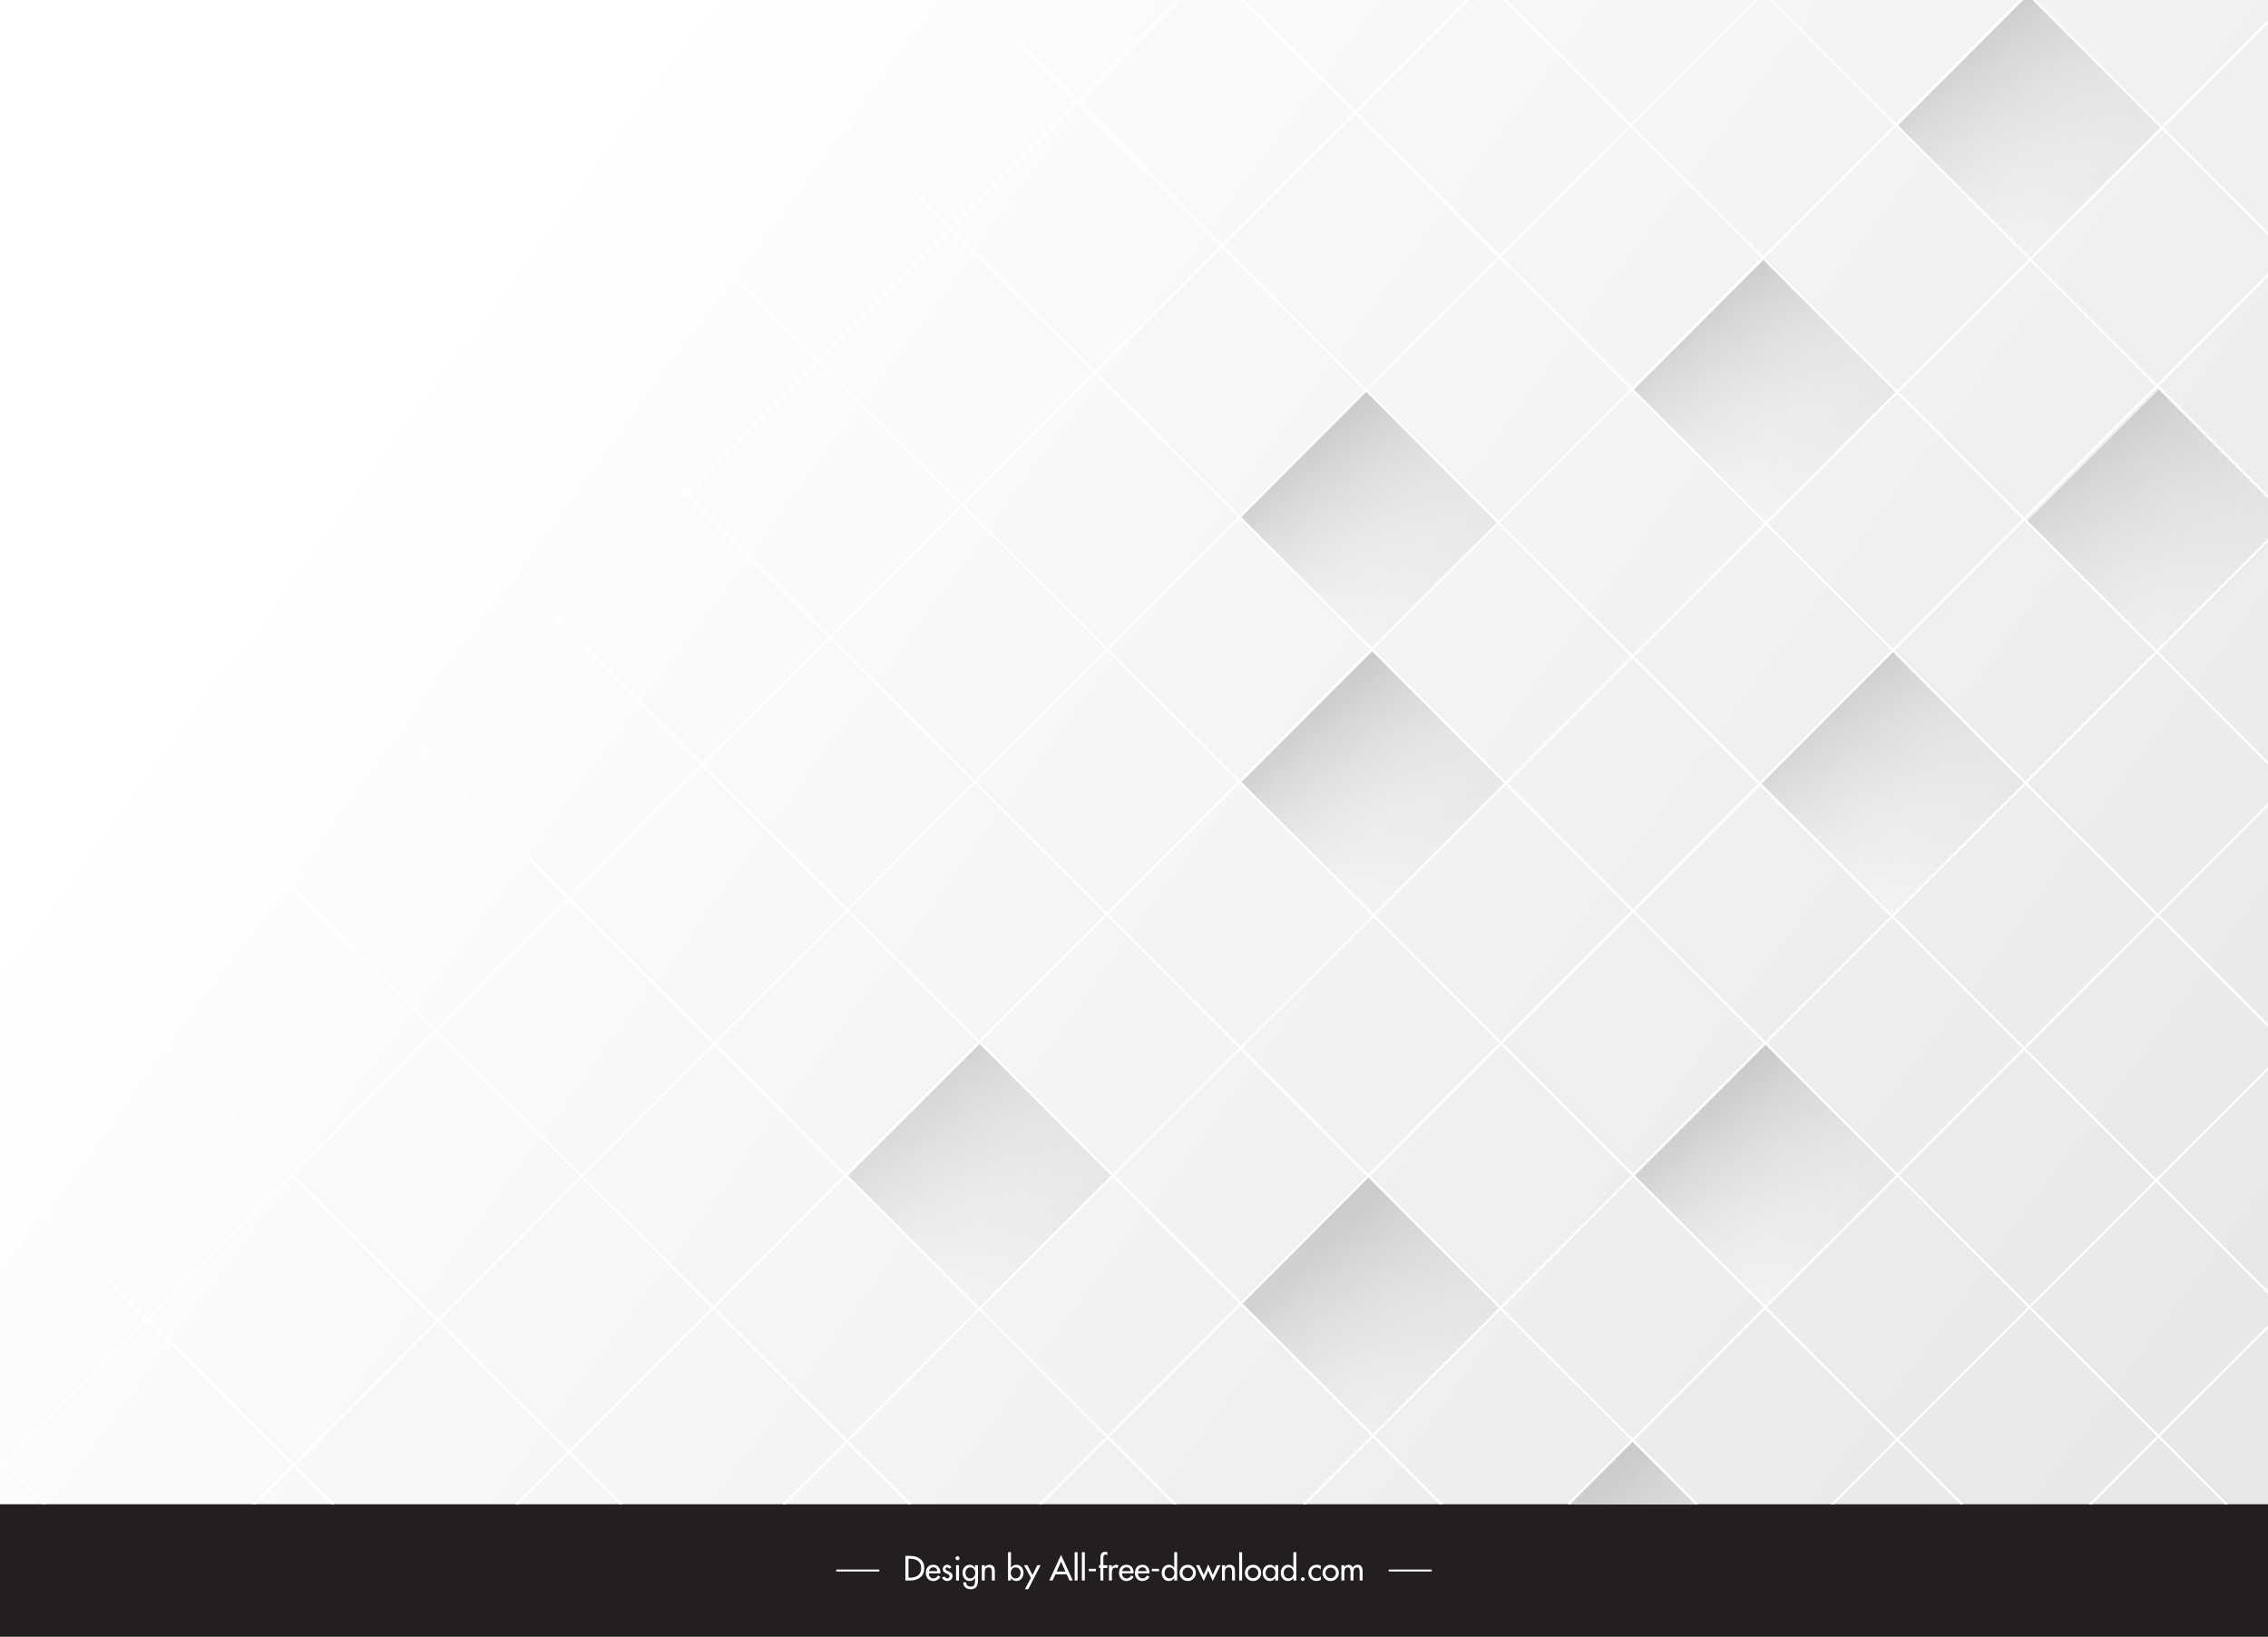<?xml version="1.0" encoding="utf-8"?>
<!-- Generator: Adobe Illustrator 16.0.0, SVG Export Plug-In . SVG Version: 6.00 Build 0)  -->
<!DOCTYPE svg PUBLIC "-//W3C//DTD SVG 1.1//EN" "http://www.w3.org/Graphics/SVG/1.1/DTD/svg11.dtd">
<svg version="1.1" id="Layer_1" xmlns="http://www.w3.org/2000/svg" xmlns:xlink="http://www.w3.org/1999/xlink" x="0px" y="0px"
	 width="1281.07px" height="924.23px" viewBox="0 0 1281.07 924.23" enable-background="new 0 0 1281.07 924.23"
	 xml:space="preserve">
<rect x="0" y="0" width="1281.07" height="924.23" fill="#808080" stroke="none"/>
<linearGradient id="SVGID_1_" gradientUnits="userSpaceOnUse" x1="267.668" y1="149.927" x2="1233.668" y2="861.927">
	<stop  offset="0" style="stop-color:#FFFFFF"/>
	<stop  offset="1" style="stop-color:#E6E7E8"/>
</linearGradient>
<rect fill="url(#SVGID_1_)" width="1281.07" height="849.505"/>
<g>
	<rect x="0" y="849.505" fill="#231F20" width="1281.07" height="74.725"/>
	<g>
		<g>
			<path fill="#FFFFFF" d="M511.407,878.626h2.871c2.258,0,4.119,0.594,5.581,1.783c1.472,1.177,2.207,2.87,2.207,5.079
				c0,2.274-0.727,4.009-2.191,5.21c-1.456,1.205-3.341,1.806-5.649,1.806h-2.818V878.626z M513.139,890.926h0.604
				c0.9,0,1.746-0.093,2.546-0.273c0.793-0.176,1.494-0.48,2.088-0.903c0.597-0.421,1.073-0.975,1.425-1.653
				c0.358-0.684,0.535-1.528,0.535-2.534c0-0.99-0.176-1.836-0.525-2.55c-0.348-0.703-0.837-1.253-1.464-1.65
				c-0.626-0.398-1.315-0.694-2.073-0.882c-0.754-0.181-1.593-0.28-2.532-0.28h-0.604V890.926z"/>
			<path fill="#FFFFFF" d="M524.606,888.472c0.023,0.769,0.272,1.441,0.737,2.01c0.48,0.563,1.096,0.842,1.858,0.842
				c0.604,0,1.097-0.132,1.485-0.41c0.386-0.277,0.754-0.699,1.096-1.264l1.398,0.794c-0.404,0.737-0.958,1.312-1.666,1.729
				c-0.703,0.414-1.483,0.63-2.33,0.63c-1.287,0-2.32-0.433-3.091-1.29c-0.764-0.875-1.143-1.95-1.143-3.24
				c0-1.356,0.36-2.482,1.085-3.357c0.712-0.857,1.747-1.286,3.112-1.286c1.325,0,2.324,0.429,3.002,1.286
				c0.686,0.859,1.029,1.957,1.029,3.302v0.255H524.606z M529.526,887.22c-0.101-0.663-0.348-1.192-0.764-1.573
				c-0.415-0.384-0.949-0.589-1.612-0.589c-0.319,0-0.617,0.057-0.892,0.164c-0.279,0.101-0.521,0.257-0.742,0.446
				c-0.208,0.202-0.387,0.438-0.529,0.697c-0.143,0.263-0.236,0.554-0.284,0.854H529.526z"/>
			<path fill="#FFFFFF" d="M536.061,885.865c-0.25-0.509-0.614-0.757-1.102-0.757c-0.231,0-0.443,0.077-0.629,0.245
				c-0.186,0.163-0.274,0.371-0.274,0.6c0,0.223,0.07,0.407,0.211,0.556c0.142,0.156,0.333,0.302,0.576,0.439
				c0.163,0.07,0.285,0.132,0.372,0.169c0.083,0.045,0.227,0.109,0.424,0.195c0.098,0.046,0.186,0.092,0.26,0.111
				c0.069,0.026,0.125,0.042,0.162,0.074c0.613,0.279,1.099,0.61,1.455,0.975c0.357,0.371,0.533,0.859,0.533,1.478
				c0,0.812-0.293,1.49-0.883,2.039c-0.576,0.546-1.267,0.814-2.083,0.814c-0.329,0-0.65-0.048-0.954-0.141
				c-0.31-0.091-0.597-0.221-0.858-0.389c-0.265-0.171-0.494-0.365-0.703-0.605c-0.201-0.24-0.359-0.509-0.463-0.807l1.417-0.638
				c0.399,0.734,0.924,1.1,1.56,1.1c0.261,0,0.5-0.067,0.722-0.205c0.219-0.142,0.38-0.322,0.487-0.541
				c0.104-0.214,0.125-0.442,0.064-0.694c-0.061-0.254-0.254-0.496-0.572-0.712l-1.622-0.866c-0.284-0.146-0.524-0.286-0.735-0.437
				c-0.208-0.153-0.382-0.312-0.515-0.475c-0.135-0.168-0.237-0.35-0.302-0.552c-0.066-0.2-0.103-0.437-0.103-0.712
				c0-0.698,0.243-1.28,0.739-1.765c0.487-0.493,1.091-0.736,1.803-0.736c1.078,0,1.865,0.506,2.357,1.511L536.061,885.865z"/>
			<path fill="#FFFFFF" d="M542.009,879.947c0,0.311-0.11,0.57-0.333,0.798c-0.221,0.219-0.491,0.317-0.811,0.317
				c-0.321,0-0.587-0.099-0.809-0.317c-0.22-0.228-0.332-0.487-0.332-0.798c0-0.318,0.111-0.588,0.332-0.824
				c0.222-0.229,0.488-0.332,0.809-0.332c0.319,0,0.59,0.104,0.811,0.332C541.899,879.359,542.009,879.628,542.009,879.947z
				 M541.691,892.504h-1.659v-8.619h1.659V892.504z"/>
			<path fill="#FFFFFF" d="M552.414,892.343c0,1.618-0.312,2.87-0.924,3.769c-0.609,0.888-1.708,1.327-3.276,1.327
				c-1.213,0-2.21-0.35-2.982-1.052c-0.761-0.698-1.159-1.647-1.179-2.85h1.653c0,0.77,0.243,1.364,0.712,1.793
				c0.47,0.428,1.094,0.636,1.872,0.636c0.943,0,1.59-0.277,1.941-0.828c0.347-0.556,0.522-1.336,0.522-2.335v-1.644h-0.034
				c-0.346,0.518-0.77,0.92-1.28,1.206c-0.51,0.293-1.062,0.438-1.648,0.438c-1.279,0-2.284-0.449-3.022-1.346
				c-0.734-0.9-1.103-2.006-1.103-3.315c0-1.245,0.373-2.3,1.121-3.17c0.753-0.893,1.725-1.343,2.928-1.343
				c1.267,0,2.267,0.581,3.004,1.733h0.034v-1.478h1.661V892.343z M548.047,891.324c0.871,0,1.552-0.295,2.042-0.902
				c0.505-0.607,0.755-1.355,0.755-2.227c0-0.854-0.25-1.59-0.755-2.192c-0.49-0.598-1.171-0.895-2.042-0.895
				c-0.822,0-1.483,0.298-1.99,0.917c-0.487,0.603-0.736,1.321-0.736,2.17c0,0.871,0.249,1.615,0.736,2.209
				C546.563,891.019,547.225,891.324,548.047,891.324z"/>
			<path fill="#FFFFFF" d="M556.227,885.044h0.029c0.249-0.45,0.608-0.805,1.073-1.045c0.462-0.247,0.976-0.37,1.526-0.37
				c0.564,0,1.042,0.089,1.437,0.256c0.395,0.173,0.708,0.42,0.95,0.739c0.238,0.319,0.41,0.712,0.511,1.166
				c0.109,0.465,0.157,0.986,0.157,1.578v5.136h-1.652v-4.932c0-0.853-0.126-1.467-0.371-1.862
				c-0.246-0.406-0.754-0.603-1.526-0.603c-0.287,0-0.523,0.023-0.722,0.077c-0.197,0.057-0.365,0.138-0.513,0.237
				c-0.148,0.107-0.269,0.233-0.371,0.359c-0.094,0.134-0.189,0.284-0.271,0.446c-0.038,0.082-0.076,0.192-0.104,0.329
				c-0.031,0.13-0.056,0.272-0.082,0.418c-0.024,0.139-0.048,0.276-0.059,0.419c-0.009,0.146-0.013,0.253-0.013,0.341v0.813v3.956
				h-1.661v-8.619h1.661V885.044z"/>
			<path fill="#FFFFFF" d="M569.388,876.522h1.657v8.801h0.035c0.764-1.127,1.762-1.693,3.004-1.693c1.205,0,2.177,0.45,2.929,1.343
				c0.748,0.87,1.123,1.925,1.123,3.17c0,1.31-0.375,2.415-1.106,3.315c-0.741,0.896-1.741,1.346-3.018,1.346
				c-0.588,0-1.14-0.145-1.652-0.438c-0.508-0.286-0.935-0.688-1.28-1.206h-0.035v1.345h-1.657V876.522z M573.675,891.324
				c0.877,0,1.556-0.295,2.05-0.902c0.503-0.607,0.75-1.355,0.75-2.227c0-0.854-0.247-1.59-0.75-2.192
				c-0.494-0.598-1.173-0.895-2.05-0.895c-0.823,0-1.483,0.298-1.987,0.917c-0.492,0.603-0.734,1.321-0.734,2.17
				c0,0.871,0.243,1.615,0.734,2.209C572.191,891.019,572.852,891.324,573.675,891.324z"/>
			<path fill="#FFFFFF" d="M578.374,883.885h1.933l2.908,5.474l2.705-5.474h1.864l-6.979,13.554h-1.88l3.389-6.41L578.374,883.885z"
				/>
			<path fill="#FFFFFF" d="M596.142,889.021l-1.584,3.483h-1.861l6.631-14.472l6.624,14.472h-1.856l-1.579-3.483H596.142z
				 M599.327,881.829l-2.473,5.613h4.938L599.327,881.829z"/>
			<path fill="#FFFFFF" d="M608.662,892.504h-1.655v-15.982h1.655V892.504z"/>
			<path fill="#FFFFFF" d="M612.75,892.504h-1.658v-15.982h1.658V892.504z"/>
			<path fill="#FFFFFF" d="M619.045,885.916v1.379h-4.032v-1.379H619.045z"/>
			<path fill="#FFFFFF" d="M625.484,878.201c-0.512-0.234-0.878-0.351-1.099-0.351c-0.36,0-0.614,0.108-0.771,0.338
				c-0.162,0.226-0.272,0.503-0.334,0.839c-0.036,0.243-0.055,0.438-0.069,0.58c-0.002,0.145-0.002,0.335-0.002,0.585v3.693h2.275
				v1.547h-2.275v7.072h-1.663v-7.072h-0.751v-1.547h0.751v-4.192c0-2.26,0.929-3.395,2.787-3.395c0.404,0,0.789,0.081,1.151,0.224
				V878.201z"/>
			<path fill="#FFFFFF" d="M628.045,885.284h0.056c0.21-0.511,0.511-0.918,0.923-1.211c0.409-0.294,0.886-0.443,1.437-0.443
				c0.459,0,0.906,0.141,1.369,0.426l-0.758,1.507c-0.271-0.239-0.611-0.348-1.013-0.348c-0.854,0-1.414,0.346-1.697,1.031
				c-0.123,0.319-0.209,0.636-0.249,0.947c-0.039,0.309-0.067,0.676-0.067,1.08v4.231h-1.65v-8.619h1.65V885.284z"/>
			<path fill="#FFFFFF" d="M633.742,888.472c0.02,0.769,0.269,1.441,0.738,2.01c0.476,0.563,1.091,0.842,1.855,0.842
				c0.594,0,1.098-0.132,1.482-0.41c0.386-0.277,0.753-0.699,1.092-1.264l1.398,0.794c-0.4,0.737-0.955,1.312-1.661,1.729
				c-0.706,0.414-1.485,0.63-2.331,0.63c-1.284,0-2.319-0.433-3.087-1.29c-0.764-0.875-1.145-1.95-1.145-3.24
				c0-1.356,0.362-2.482,1.083-3.357c0.712-0.857,1.747-1.286,3.111-1.286c1.326,0,2.329,0.429,3.008,1.286
				c0.681,0.859,1.021,1.957,1.021,3.302v0.255H633.742z M638.657,887.22c-0.101-0.663-0.354-1.192-0.764-1.573
				c-0.411-0.384-0.946-0.589-1.614-0.589c-0.32,0-0.614,0.057-0.893,0.164c-0.272,0.101-0.522,0.257-0.731,0.446
				c-0.219,0.202-0.396,0.438-0.543,0.697c-0.137,0.263-0.231,0.554-0.277,0.854H638.657z"/>
			<path fill="#FFFFFF" d="M642.732,888.472c0.021,0.769,0.265,1.441,0.73,2.01c0.475,0.563,1.1,0.842,1.858,0.842
				c0.603,0,1.1-0.132,1.481-0.41c0.389-0.277,0.75-0.699,1.099-1.264l1.395,0.794c-0.396,0.737-0.949,1.312-1.662,1.729
				c-0.71,0.414-1.482,0.63-2.331,0.63c-1.293,0-2.319-0.433-3.098-1.29c-0.756-0.875-1.135-1.95-1.135-3.24
				c0-1.356,0.357-2.482,1.089-3.357c0.707-0.857,1.748-1.286,3.11-1.286c1.318,0,2.323,0.429,2.994,1.286
				c0.694,0.859,1.032,1.957,1.032,3.302v0.255H642.732z M647.644,887.22c-0.096-0.663-0.356-1.192-0.771-1.573
				c-0.408-0.384-0.941-0.589-1.604-0.589c-0.325,0-0.618,0.057-0.897,0.164c-0.275,0.101-0.518,0.257-0.732,0.446
				c-0.218,0.202-0.399,0.438-0.533,0.697c-0.144,0.263-0.24,0.554-0.29,0.854H647.644z"/>
			<path fill="#FFFFFF" d="M654.659,885.916v1.379h-4.037v-1.379H654.659z"/>
			<path fill="#FFFFFF" d="M663.254,891.16h-0.038c-0.342,0.518-0.77,0.92-1.278,1.206c-0.511,0.293-1.063,0.438-1.646,0.438
				c-1.278,0-2.284-0.449-3.018-1.346c-0.738-0.9-1.113-2.006-1.113-3.315c0-1.245,0.377-2.3,1.129-3.17
				c0.75-0.893,1.724-1.343,2.926-1.343c1.24,0,2.24,0.566,3.001,1.693h0.038v-8.801h1.654v15.982h-1.654V891.16z M660.548,891.324
				c0.868,0,1.557-0.295,2.041-0.902c0.503-0.607,0.761-1.355,0.761-2.227c0-0.854-0.258-1.59-0.761-2.192
				c-0.484-0.598-1.173-0.895-2.041-0.895c-0.824,0-1.487,0.298-1.987,0.917c-0.492,0.603-0.738,1.321-0.738,2.17
				c0,0.871,0.246,1.615,0.738,2.209C659.061,891.019,659.724,891.324,660.548,891.324z"/>
			<path fill="#FFFFFF" d="M667.618,884.955c0.898-0.882,1.992-1.325,3.284-1.325c1.285,0,2.37,0.443,3.247,1.325
				c0.901,0.879,1.347,1.979,1.347,3.263c0,1.284-0.445,2.37-1.347,3.265c-0.877,0.878-1.962,1.321-3.247,1.321
				c-1.292,0-2.386-0.443-3.284-1.321c-0.884-0.895-1.327-1.98-1.327-3.265C666.291,886.934,666.734,885.833,667.618,884.955z
				 M667.948,888.217c0,0.793,0.297,1.5,0.873,2.108c0.562,0.601,1.261,0.891,2.081,0.891c0.803,0,1.502-0.29,2.074-0.891
				c0.579-0.608,0.864-1.315,0.864-2.108c0-0.812-0.285-1.523-0.864-2.119c-0.572-0.591-1.271-0.884-2.074-0.884
				c-0.82,0-1.52,0.293-2.081,0.884C668.245,886.694,667.948,887.406,667.948,888.217z"/>
			<path fill="#FFFFFF" d="M679.959,889.379l2.532-5.969l2.526,5.969l2.509-5.494h1.872l-4.381,8.918l-2.526-5.763l-2.532,5.763
				l-4.385-8.918h1.877L679.959,889.379z"/>
			<path fill="#FFFFFF" d="M691.89,885.044h0.035c0.243-0.45,0.599-0.805,1.065-1.045c0.469-0.247,0.978-0.37,1.526-0.37
				c0.567,0,1.052,0.089,1.44,0.256c0.392,0.173,0.706,0.42,0.949,0.739c0.238,0.319,0.408,0.712,0.507,1.166
				c0.107,0.465,0.159,0.986,0.159,1.578v5.136h-1.655v-4.932c0-0.853-0.113-1.467-0.366-1.862
				c-0.247-0.406-0.752-0.603-1.534-0.603c-0.276,0-0.516,0.023-0.715,0.077c-0.191,0.057-0.366,0.138-0.516,0.237
				c-0.146,0.107-0.27,0.233-0.366,0.359c-0.103,0.134-0.192,0.284-0.273,0.446c-0.036,0.082-0.073,0.192-0.104,0.329
				c-0.033,0.13-0.063,0.272-0.083,0.418c-0.026,0.139-0.038,0.276-0.06,0.419c-0.004,0.146-0.011,0.253-0.011,0.341v0.813v3.956
				h-1.658v-8.619h1.658V885.044z"/>
			<path fill="#FFFFFF" d="M701.59,892.504h-1.658v-15.982h1.658V892.504z"/>
			<path fill="#FFFFFF" d="M704.5,884.955c0.888-0.882,1.987-1.325,3.28-1.325c1.287,0,2.368,0.443,3.261,1.325
				c0.893,0.879,1.335,1.979,1.335,3.263c0,1.284-0.442,2.37-1.335,3.265c-0.893,0.878-1.974,1.321-3.261,1.321
				c-1.293,0-2.393-0.443-3.28-1.321c-0.89-0.895-1.328-1.98-1.328-3.265C703.171,886.934,703.61,885.833,704.5,884.955z
				 M704.833,888.217c0,0.793,0.288,1.5,0.862,2.108c0.565,0.601,1.261,0.891,2.085,0.891c0.805,0,1.5-0.29,2.083-0.891
				c0.57-0.608,0.859-1.315,0.859-2.108c0-0.812-0.289-1.523-0.859-2.119c-0.583-0.591-1.278-0.884-2.083-0.884
				c-0.824,0-1.52,0.293-2.085,0.884C705.121,886.694,704.833,887.406,704.833,888.217z"/>
			<path fill="#FFFFFF" d="M721.975,892.504h-1.66v-1.345h-0.034c-0.737,1.09-1.716,1.644-2.932,1.644
				c-1.264,0-2.271-0.449-3.02-1.346c-0.735-0.9-1.104-2.006-1.104-3.315c0-1.245,0.371-2.3,1.123-3.17
				c0.748-0.893,1.732-1.343,2.942-1.343c1.232,0,2.228,0.566,2.989,1.693h0.034v-1.438h1.66V892.504z M717.608,891.324
				c0.879,0,1.55-0.295,2.045-0.902c0.502-0.607,0.753-1.355,0.753-2.227c0-0.854-0.251-1.59-0.753-2.192
				c-0.495-0.598-1.166-0.895-2.045-0.895c-0.82,0-1.485,0.298-1.984,0.917c-0.492,0.603-0.744,1.321-0.744,2.17
				c0,0.871,0.252,1.615,0.744,2.209C716.123,891.019,716.788,891.324,717.608,891.324z"/>
			<path fill="#FFFFFF" d="M730.55,891.16h-0.032c-0.347,0.518-0.779,0.92-1.279,1.206c-0.511,0.293-1.061,0.438-1.648,0.438
				c-1.28,0-2.289-0.449-3.025-1.346c-0.734-0.9-1.104-2.006-1.104-3.315c0-1.245,0.38-2.3,1.127-3.17
				c0.746-0.893,1.722-1.343,2.93-1.343c1.237,0,2.23,0.566,3,1.693h0.032v-8.801h1.66v15.982h-1.66V891.16z M727.845,891.324
				c0.87,0,1.548-0.295,2.039-0.902c0.504-0.607,0.757-1.355,0.757-2.227c0-0.854-0.253-1.59-0.757-2.192
				c-0.491-0.598-1.169-0.895-2.039-0.895c-0.823,0-1.487,0.298-1.987,0.917c-0.49,0.603-0.738,1.321-0.738,2.17
				c0,0.871,0.248,1.615,0.738,2.209C726.358,891.019,727.022,891.324,727.845,891.324z"/>
			<path fill="#FFFFFF" d="M736.959,891.73c0,0.296-0.103,0.544-0.305,0.754c-0.217,0.209-0.471,0.319-0.766,0.319
				c-0.296,0-0.546-0.11-0.747-0.319c-0.213-0.21-0.318-0.458-0.318-0.754c0-0.28,0.105-0.531,0.318-0.744
				c0.201-0.214,0.451-0.318,0.747-0.318c0.295,0,0.549,0.104,0.766,0.318C736.857,891.199,736.959,891.45,736.959,891.73z"/>
			<path fill="#FFFFFF" d="M746.017,886.334c-0.686-0.772-1.511-1.159-2.462-1.159c-0.801,0-1.488,0.304-2.048,0.902
				c-0.557,0.609-0.82,1.326-0.82,2.117c0,0.899,0.264,1.629,0.82,2.191c0.579,0.58,1.298,0.867,2.15,0.867
				c0.884,0,1.674-0.392,2.359-1.142v2.116c-0.712,0.378-1.502,0.575-2.374,0.575c-1.276,0-2.372-0.443-3.282-1.313
				c-0.893-0.854-1.336-1.927-1.336-3.217c0-1.325,0.443-2.439,1.336-3.318c0.901-0.882,2.025-1.325,3.374-1.325
				c0.889,0,1.646,0.192,2.282,0.566V886.334z"/>
			<path fill="#FFFFFF" d="M748.357,884.955c0.897-0.882,1.991-1.325,3.276-1.325c1.287,0,2.381,0.443,3.256,1.325
				c0.903,0.879,1.346,1.979,1.346,3.263c0,1.284-0.442,2.37-1.346,3.265c-0.875,0.878-1.969,1.321-3.256,1.321
				c-1.285,0-2.379-0.443-3.276-1.321c-0.884-0.895-1.328-1.98-1.328-3.265C747.029,886.934,747.473,885.833,748.357,884.955z
				 M748.688,888.217c0,0.793,0.292,1.5,0.866,2.108c0.557,0.601,1.261,0.891,2.079,0.891c0.809,0,1.508-0.29,2.08-0.891
				c0.579-0.608,0.866-1.315,0.866-2.108c0-0.812-0.287-1.523-0.866-2.119c-0.572-0.591-1.271-0.884-2.08-0.884
				c-0.818,0-1.522,0.293-2.079,0.884C748.98,886.694,748.688,887.406,748.688,888.217z"/>
			<path fill="#FFFFFF" d="M759.349,884.972h0.037c0.245-0.394,0.563-0.712,0.984-0.964c0.412-0.256,0.844-0.379,1.294-0.379
				c1.074,0,1.898,0.509,2.492,1.531c0.268-0.467,0.643-0.842,1.116-1.122c0.466-0.274,0.985-0.409,1.53-0.409
				c1.908,0,2.855,1.24,2.855,3.717v5.158h-1.653v-4.881c0-0.218-0.007-0.438-0.033-0.648c-0.013-0.223-0.053-0.43-0.097-0.626
				c-0.053-0.209-0.122-0.396-0.223-0.567c-0.1-0.164-0.237-0.325-0.402-0.459c-0.223-0.147-0.508-0.215-0.848-0.215
				c-0.349,0-0.637,0.067-0.882,0.215c-0.239,0.134-0.416,0.305-0.548,0.5c-0.132,0.205-0.234,0.465-0.301,0.77
				c-0.072,0.305-0.122,0.585-0.141,0.831c-0.021,0.241-0.028,0.525-0.028,0.85v4.231h-1.661v-4.566c0-0.295,0-0.534-0.012-0.733
				c-0.018-0.204-0.053-0.445-0.114-0.739c-0.059-0.318-0.136-0.55-0.236-0.703c-0.101-0.17-0.257-0.318-0.456-0.458
				c-0.219-0.131-0.461-0.196-0.757-0.196c-0.849,0-1.396,0.362-1.645,1.097c-0.109,0.353-0.18,0.668-0.217,0.98
				c-0.04,0.301-0.057,0.662-0.057,1.088v4.231h-1.658v-8.619h1.658V884.972z"/>
		</g>
		<g>
			<g>
				<path fill="#FFFFFF" d="M472.783,887.419c7.82,0,15.635,0,23.454,0c0.709,0,0.709-1.094,0-1.094c-7.818,0-15.633,0-23.454,0
					C472.076,886.326,472.076,887.419,472.783,887.419L472.783,887.419z"/>
			</g>
			<g>
				<path fill="#FFFFFF" d="M784.83,887.419c7.818,0,15.636,0,23.448,0c0.717,0,0.717-1.094,0-1.094c-7.813,0-15.63,0-23.448,0
					C784.12,886.326,784.12,887.419,784.83,887.419L784.83,887.419z"/>
			</g>
		</g>
	</g>
</g>
<g>
	<defs>
		<rect id="SVGID_2_" width="1281.07" height="849.505"/>
	</defs>
	<clipPath id="SVGID_3_">
		<use xlink:href="#SVGID_2_"  overflow="visible"/>
	</clipPath>
	<g clip-path="url(#SVGID_3_)">
		<g>
			<linearGradient id="SVGID_4_" gradientUnits="userSpaceOnUse" x1="478.905" y1="663.998" x2="628.356" y2="663.998">
				<stop  offset="0" style="stop-color:#FFFFFF"/>
				<stop  offset="1" style="stop-color:#E6E7E8"/>
			</linearGradient>
			<polygon fill="url(#SVGID_4_)" points="553.63,738.722 478.905,663.998 553.63,589.272 628.356,663.998 			"/>
			<linearGradient id="SVGID_5_" gradientUnits="userSpaceOnUse" x1="609.74" y1="720.107" x2="505.957" y2="616.323">
				<stop  offset="0" style="stop-color:#FFFFFF;stop-opacity:0"/>
				<stop  offset="1" style="stop-color:#6D6E71"/>
			</linearGradient>
			<polygon opacity="0.3" fill="url(#SVGID_5_)" points="553.63,738.722 478.905,663.998 553.63,589.272 628.356,663.998 			"/>
		</g>
		<g>
			<linearGradient id="SVGID_6_" gradientUnits="userSpaceOnUse" x1="700.552" y1="442.351" x2="850.002" y2="442.351">
				<stop  offset="0" style="stop-color:#FFFFFF"/>
				<stop  offset="1" style="stop-color:#E6E7E8"/>
			</linearGradient>
			<polygon fill="url(#SVGID_6_)" points="775.277,517.077 700.552,442.351 775.277,367.625 850.002,442.351 			"/>
			<linearGradient id="SVGID_7_" gradientUnits="userSpaceOnUse" x1="824.42" y1="491.494" x2="740.077" y2="407.15">
				<stop  offset="0" style="stop-color:#FFFFFF;stop-opacity:0"/>
				<stop  offset="1" style="stop-color:#6D6E71"/>
			</linearGradient>
			<polygon opacity="0.3" fill="url(#SVGID_7_)" points="775.277,517.077 700.552,442.351 775.277,367.625 850.002,442.351 			"/>
		</g>
		<g>
			
				<linearGradient id="SVGID_8_" gradientUnits="userSpaceOnUse" x1="699.552" y1="291.999" x2="849.001" y2="291.999" gradientTransform="matrix(0.987 0.023 0.023 0.987 2.206 -12.338)">
				<stop  offset="0" style="stop-color:#FFFFFF"/>
				<stop  offset="1" style="stop-color:#E6E7E8"/>
			</linearGradient>
			<polygon fill="url(#SVGID_8_)" points="775.041,367.49 699.552,292 771.61,219.94 847.099,295.43 			"/>
			
				<linearGradient id="SVGID_9_" gradientUnits="userSpaceOnUse" x1="823.418" y1="341.141" x2="739.074" y2="256.797" gradientTransform="matrix(0.987 0.023 0.023 0.987 2.206 -12.338)">
				<stop  offset="0" style="stop-color:#FFFFFF;stop-opacity:0"/>
				<stop  offset="1" style="stop-color:#6D6E71"/>
			</linearGradient>
			<polygon opacity="0.3" fill="url(#SVGID_9_)" points="775.041,367.49 699.552,292 771.61,219.94 847.099,295.43 			"/>
		</g>
		<g>
			<linearGradient id="SVGID_10_" gradientUnits="userSpaceOnUse" x1="922.199" y1="663.998" x2="1071.648" y2="663.998">
				<stop  offset="0" style="stop-color:#FFFFFF"/>
				<stop  offset="1" style="stop-color:#E6E7E8"/>
			</linearGradient>
			<polygon fill="url(#SVGID_10_)" points="996.923,738.722 922.199,663.998 996.923,589.272 1071.648,663.998 			"/>
			<linearGradient id="SVGID_11_" gradientUnits="userSpaceOnUse" x1="1051.764" y1="718.837" x2="963.465" y2="630.538">
				<stop  offset="0" style="stop-color:#FFFFFF;stop-opacity:0"/>
				<stop  offset="1" style="stop-color:#6D6E71"/>
			</linearGradient>
			<polygon opacity="0.3" fill="url(#SVGID_11_)" points="996.923,738.722 922.199,663.998 996.923,589.272 1071.648,663.998 			"/>
		</g>
		<g>
			<linearGradient id="SVGID_12_" gradientUnits="userSpaceOnUse" x1="922.199" y1="220.705" x2="1071.648" y2="220.705">
				<stop  offset="0" style="stop-color:#FFFFFF"/>
				<stop  offset="1" style="stop-color:#E6E7E8"/>
			</linearGradient>
			<polygon fill="url(#SVGID_12_)" points="996.923,295.43 922.199,220.705 996.923,145.979 1071.648,220.705 			"/>
			<linearGradient id="SVGID_13_" gradientUnits="userSpaceOnUse" x1="1046.244" y1="272.843" x2="957.584" y2="179.117">
				<stop  offset="0" style="stop-color:#FFFFFF;stop-opacity:0"/>
				<stop  offset="1" style="stop-color:#6D6E71"/>
			</linearGradient>
			<polygon opacity="0.3" fill="url(#SVGID_13_)" points="996.923,295.43 922.199,220.705 996.923,145.979 1071.648,220.705 			"/>
		</g>
		<g>
			<linearGradient id="SVGID_14_" gradientUnits="userSpaceOnUse" x1="994.392" y1="441.927" x2="1143.843" y2="441.927">
				<stop  offset="0" style="stop-color:#FFFFFF"/>
				<stop  offset="1" style="stop-color:#E6E7E8"/>
			</linearGradient>
			<polygon fill="url(#SVGID_14_)" points="1069.119,516.653 994.392,441.928 1069.119,367.203 1143.843,441.928 			"/>
			<linearGradient id="SVGID_15_" gradientUnits="userSpaceOnUse" x1="1122.694" y1="495.503" x2="1027.693" y2="400.503">
				<stop  offset="0" style="stop-color:#FFFFFF;stop-opacity:0"/>
				<stop  offset="1" style="stop-color:#6D6E71"/>
			</linearGradient>
			<polygon opacity="0.3" fill="url(#SVGID_15_)" points="1069.119,516.653 994.392,441.928 1069.119,367.203 1143.843,441.928 			
				"/>
		</g>
		<g>
			
				<linearGradient id="SVGID_16_" gradientUnits="userSpaceOnUse" x1="845.494" y1="890.429" x2="994.944" y2="890.429" gradientTransform="matrix(0.975 0.016 0.016 0.975 11.945 3.388)">
				<stop  offset="0" style="stop-color:#FFFFFF"/>
				<stop  offset="1" style="stop-color:#E6E7E8"/>
			</linearGradient>
			<polygon fill="url(#SVGID_16_)" points="924.618,959.136 850.564,885.083 922.199,813.449 996.251,887.503 			"/>
			<linearGradient id="SVGID_17_" gradientUnits="userSpaceOnUse" x1="996.319" y1="959.203" x2="890.92" y2="853.804">
				<stop  offset="0" style="stop-color:#FFFFFF;stop-opacity:0"/>
				<stop  offset="1" style="stop-color:#6D6E71"/>
			</linearGradient>
			<polygon opacity="0.3" fill="url(#SVGID_17_)" points="924.618,959.136 850.564,885.083 922.199,813.449 996.251,887.503 			"/>
		</g>
		<g>
			
				<linearGradient id="SVGID_18_" gradientUnits="userSpaceOnUse" x1="695.469" y1="740.956" x2="844.92" y2="740.956" gradientTransform="matrix(0.978 0.022 0.022 0.978 4.494 -4.494)">
				<stop  offset="0" style="stop-color:#FFFFFF"/>
				<stop  offset="1" style="stop-color:#E6E7E8"/>
			</linearGradient>
			<polygon fill="url(#SVGID_18_)" points="775.679,810.198 700.954,735.474 772.428,663.998 847.154,738.724 			"/>
			<linearGradient id="SVGID_19_" gradientUnits="userSpaceOnUse" x1="842.987" y1="806.031" x2="742.896" y2="705.94">
				<stop  offset="0" style="stop-color:#FFFFFF;stop-opacity:0"/>
				<stop  offset="1" style="stop-color:#6D6E71"/>
			</linearGradient>
			<polygon opacity="0.3" fill="url(#SVGID_19_)" points="775.679,810.198 700.954,735.474 772.428,663.998 847.154,738.724 			"/>
		</g>
		<g>
			<linearGradient id="SVGID_20_" gradientUnits="userSpaceOnUse" x1="1145.11" y1="294.166" x2="1294.56" y2="294.166">
				<stop  offset="0" style="stop-color:#FFFFFF"/>
				<stop  offset="1" style="stop-color:#E6E7E8"/>
			</linearGradient>
			<polygon fill="url(#SVGID_20_)" points="1219.835,368.891 1145.11,294.166 1219.835,219.44 1294.56,294.166 			"/>
			<linearGradient id="SVGID_21_" gradientUnits="userSpaceOnUse" x1="1294.308" y1="368.639" x2="1179.869" y2="254.2">
				<stop  offset="0" style="stop-color:#FFFFFF;stop-opacity:0"/>
				<stop  offset="1" style="stop-color:#6D6E71"/>
			</linearGradient>
			<polygon opacity="0.3" fill="url(#SVGID_21_)" points="1219.835,368.891 1145.11,294.166 1219.835,219.44 1294.56,294.166 			"/>
		</g>
		<g>
			<linearGradient id="SVGID_22_" gradientUnits="userSpaceOnUse" x1="1071.648" y1="71.253" x2="1221.099" y2="71.253">
				<stop  offset="0" style="stop-color:#FFFFFF"/>
				<stop  offset="1" style="stop-color:#E6E7E8"/>
			</linearGradient>
			<polygon fill="url(#SVGID_22_)" points="1146.375,145.979 1071.648,71.254 1146.375,-3.472 1221.099,71.254 			"/>
			<linearGradient id="SVGID_23_" gradientUnits="userSpaceOnUse" x1="1205.649" y1="130.529" x2="1106.041" y2="30.92">
				<stop  offset="0" style="stop-color:#FFFFFF;stop-opacity:0"/>
				<stop  offset="1" style="stop-color:#6D6E71"/>
			</linearGradient>
			<polygon opacity="0.3" fill="url(#SVGID_23_)" points="1146.375,145.979 1071.648,71.254 1146.375,-3.472 1221.099,71.254 			"/>
		</g>
		<g>
			<g>
				
					<rect x="-215.368" y="620.975" transform="matrix(0.707 0.707 -0.707 0.707 653.46 -334.376)" fill="#FFFFFF" width="1891.451" height="1.266"/>
			</g>
			<g>
				
					<rect x="-140.433" y="546.039" transform="matrix(0.707 0.707 -0.707 0.707 622.421 -409.311)" fill="#FFFFFF" width="1891.451" height="1.266"/>
			</g>
			<g>
				
					<rect x="-65.706" y="471.313" transform="matrix(0.707 0.707 -0.707 0.707 591.468 -484.038)" fill="#FFFFFF" width="1891.45" height="1.266"/>
			</g>
			<g>
				
					<rect x="5.854" y="399.753" transform="matrix(0.707 0.707 -0.707 0.707 561.827 -555.598)" fill="#FFFFFF" width="1891.45" height="1.266"/>
			</g>
			<g>
				
					<rect x="81.214" y="324.393" transform="matrix(0.707 0.707 -0.707 0.707 530.612 -630.958)" fill="#FFFFFF" width="1891.451" height="1.266"/>
			</g>
			<g>
				
					<rect x="155.307" y="250.3" transform="matrix(0.707 0.707 -0.707 0.707 499.922 -705.052)" fill="#FFFFFF" width="1891.451" height="1.266"/>
			</g>
			<g>
				
					<rect x="230.456" y="175.151" transform="matrix(0.707 0.707 -0.707 0.707 468.795 -780.201)" fill="#FFFFFF" width="1891.451" height="1.266"/>
			</g>
			<g>
				
					<rect x="379.064" y="175.151" transform="matrix(0.707 0.707 -0.707 0.707 512.321 -885.282)" fill="#FFFFFF" width="1891.451" height="1.266"/>
			</g>
			<g>
				
					<rect x="-287.449" y="693.056" transform="matrix(0.707 0.707 -0.707 0.707 683.318 -262.295)" fill="#FFFFFF" width="1891.452" height="1.266"/>
			</g>
			<g>
				
					<rect x="-358.491" y="772.54" transform="matrix(0.707 0.707 -0.707 0.707 718.714 -188.78)" fill="#FFFFFF" width="1891.451" height="1.266"/>
			</g>
			<g>
				
					<rect x="-433.008" y="847.9" transform="matrix(0.707 0.707 -0.707 0.707 750.176 -114.017)" fill="#FFFFFF" width="1891.451" height="1.267"/>
			</g>
			<g>
				
					<rect x="-514.473" y="929.365" transform="matrix(0.707 0.707 -0.707 0.707 783.92 -32.551)" fill="#FFFFFF" width="1891.451" height="1.266"/>
			</g>
			<g>
				
					<rect x="-595.938" y="1010.831" transform="matrix(0.707 0.707 -0.707 0.707 817.664 48.914)" fill="#FFFFFF" width="1891.451" height="1.266"/>
			</g>
			<g>
				
					<rect x="-677.402" y="1092.296" transform="matrix(0.707 0.707 -0.707 0.707 851.408 130.379)" fill="#FFFFFF" width="1891.451" height="1.266"/>
			</g>
		</g>
		<g>
			<g>
				
					<rect x="841.584" y="-351.621" transform="matrix(0.708 0.707 -0.707 0.708 665.944 -421.384)" fill="#FFFFFF" width="1.266" height="1891.451"/>
			</g>
			<g>
				
					<rect x="916.52" y="-276.685" transform="matrix(0.707 0.707 -0.707 0.707 742.016 -452.616)" fill="#FFFFFF" width="1.267" height="1891.451"/>
			</g>
			<g>
				
					<rect x="991.247" y="-201.959" transform="matrix(0.707 0.707 -0.707 0.707 816.437 -483.521)" fill="#FFFFFF" width="1.266" height="1891.451"/>
			</g>
			<g>
				
					<rect x="1065.906" y="-127.616" transform="matrix(0.707 0.707 -0.707 0.707 890.873 -514.538)" fill="#FFFFFF" width="1.266" height="1891.451"/>
			</g>
			<g>
				
					<rect x="1138.166" y="-55.038" transform="matrix(0.707 0.708 -0.708 0.707 964.139 -544.472)" fill="#FFFFFF" width="1.267" height="1891.45"/>
			</g>
			<g>
				
					<rect x="1212.259" y="19.056" transform="matrix(0.707 0.708 -0.708 0.707 1038.29 -575.163)" fill="#FFFFFF" width="1.267" height="1891.45"/>
			</g>
			<g>
				
					<rect x="1287.408" y="94.205" transform="matrix(0.708 0.707 -0.707 0.708 1111.703 -606.098)" fill="#FFFFFF" width="1.267" height="1891.451"/>
			</g>
			<g>
				
					<rect x="1287.408" y="242.811" transform="matrix(0.708 0.707 -0.707 0.708 1216.727 -562.63)" fill="#FFFFFF" width="1.267" height="1891.451"/>
			</g>
			<g>
				
					<rect x="769.502" y="-423.701" transform="matrix(0.707 0.708 -0.708 0.707 595.192 -391.766)" fill="#FFFFFF" width="1.267" height="1891.45"/>
			</g>
			<g>
				
					<rect x="690.019" y="-494.743" transform="matrix(0.707 0.707 -0.707 0.707 521.18 -356.275)" fill="#FFFFFF" width="1.266" height="1891.451"/>
			</g>
			<g>
				
					<rect x="614.659" y="-569.26" transform="matrix(0.708 0.707 -0.707 0.708 446.034 -324.721)" fill="#FFFFFF" width="1.266" height="1891.452"/>
			</g>
			<g>
				
					<rect x="533.194" y="-650.725" transform="matrix(0.707 0.707 -0.707 0.707 365.111 -291.115)" fill="#FFFFFF" width="1.266" height="1891.451"/>
			</g>
			<g>
				
					<rect x="451.729" y="-732.19" transform="matrix(0.707 0.707 -0.707 0.707 283.615 -257.371)" fill="#FFFFFF" width="1.266" height="1891.451"/>
			</g>
			<g>
				
					<rect x="370.264" y="-813.655" transform="matrix(0.707 0.707 -0.707 0.707 202.022 -223.581)" fill="#FFFFFF" width="1.266" height="1891.452"/>
			</g>
		</g>
	</g>
</g>
</svg>
